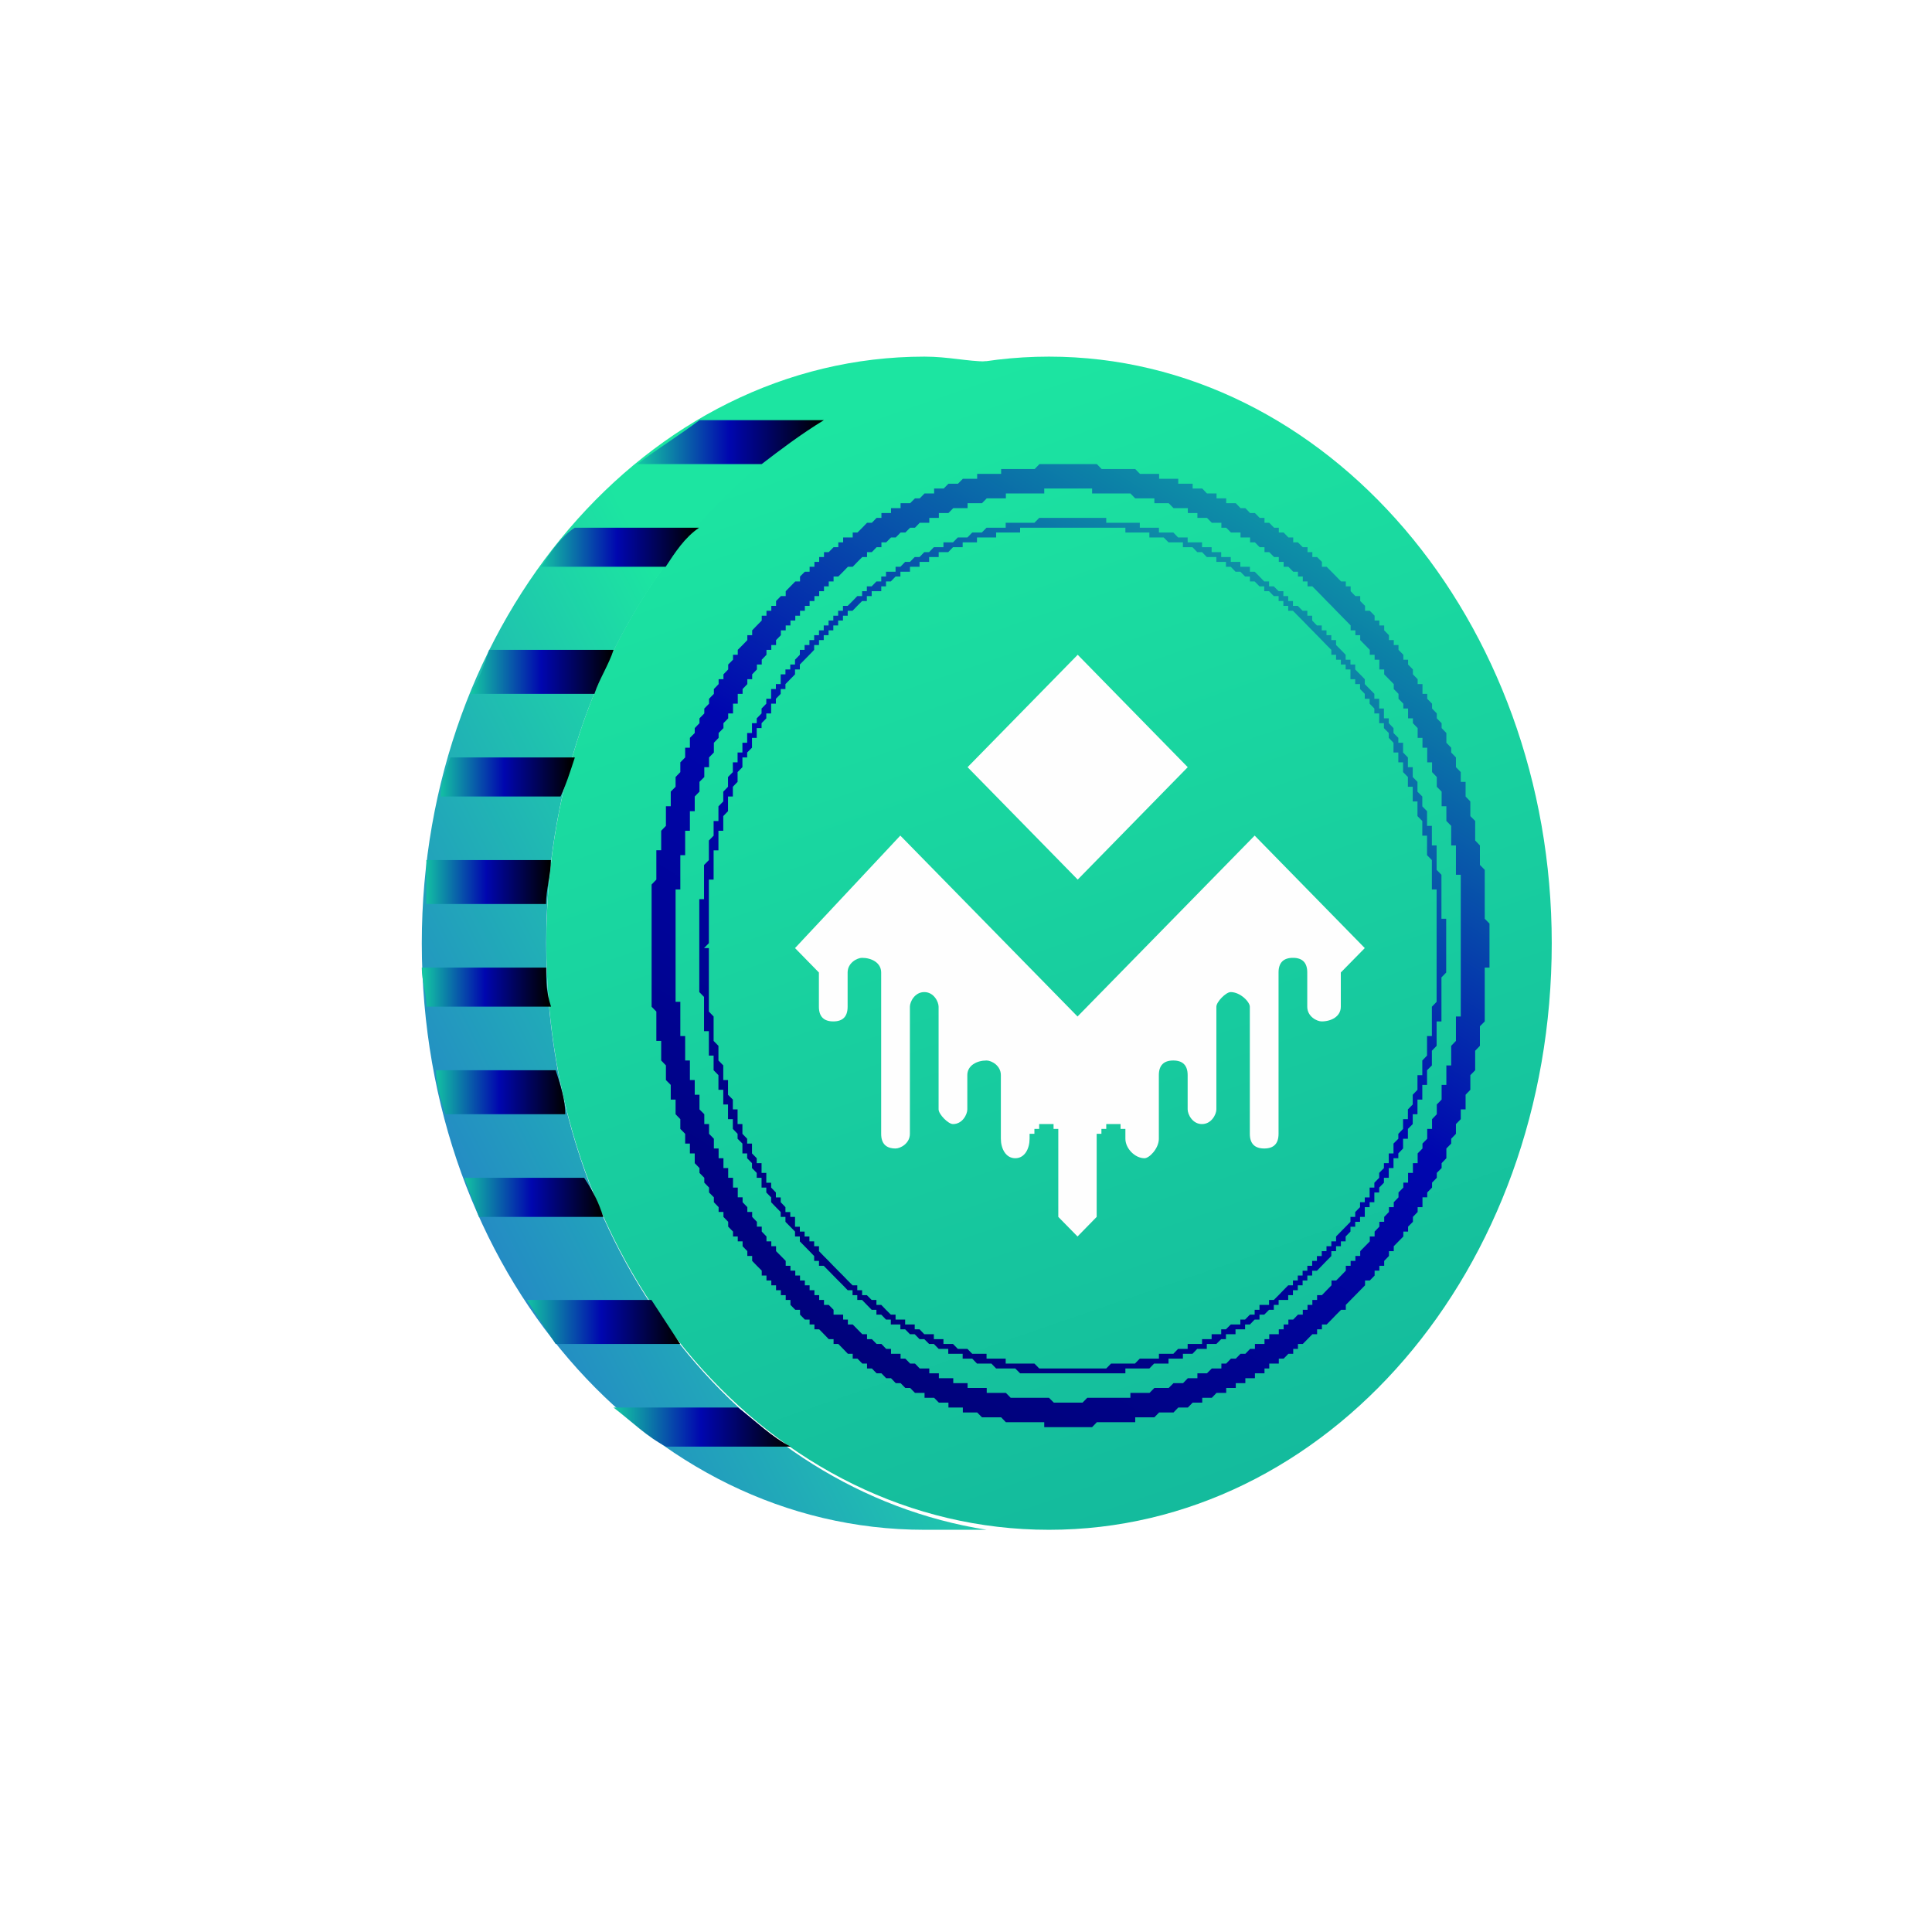 <svg width="22" height="22" viewBox="0 0 22 22" fill="none" xmlns="http://www.w3.org/2000/svg">
<g filter="url(#filter0_d_153_3016)">
<path d="M11.945 13.42C8.783 13.42 6.221 10.47 6.221 6.74C6.221 3.066 8.783 0.061 11.945 0.061C15.108 0.061 17.67 3.066 17.67 6.74C17.67 10.47 15.108 13.42 11.945 13.42Z" fill="url(#paint0_linear_153_3016)"/>
<path d="M6.22 6.74C6.22 3.345 8.401 0.562 11.236 0.116C11.018 0.116 10.8 0.061 10.527 0.061C7.365 0.061 4.803 3.066 4.803 6.74C4.803 10.47 7.365 13.42 10.527 13.42H11.236C8.401 12.974 6.22 10.191 6.22 6.74Z" fill="url(#paint1_linear_153_3016)"/>
<path d="M6.22 7.018H4.803C4.803 7.185 4.857 7.296 4.857 7.463H6.275C6.22 7.296 6.22 7.185 6.22 7.018Z" fill="url(#paint2_linear_153_3016)"/>
<path d="M6.273 5.794H4.855V6.294H6.218C6.218 6.127 6.273 5.961 6.273 5.794Z" fill="url(#paint3_linear_153_3016)"/>
<path d="M6.328 8.187H4.965C4.965 8.354 5.019 8.521 5.074 8.688H6.437C6.437 8.521 6.382 8.354 6.328 8.187Z" fill="url(#paint4_linear_153_3016)"/>
<path d="M6.652 9.412H5.289C5.344 9.579 5.398 9.69 5.453 9.857H6.87C6.816 9.69 6.761 9.579 6.652 9.412Z" fill="url(#paint5_linear_153_3016)"/>
<path d="M6.546 4.625H5.129C5.074 4.792 5.02 4.903 5.02 5.07H6.383C6.437 4.959 6.492 4.792 6.546 4.625Z" fill="url(#paint6_linear_153_3016)"/>
<path d="M6.987 3.4H5.57C5.515 3.567 5.461 3.734 5.352 3.901H6.769C6.824 3.734 6.933 3.567 6.987 3.4Z" fill="url(#paint7_linear_153_3016)"/>
<path d="M7.961 2.009H6.544C6.38 2.12 6.271 2.287 6.162 2.454H7.58C7.689 2.287 7.798 2.12 7.961 2.009Z" fill="url(#paint8_linear_153_3016)"/>
<path d="M9.382 0.784H7.965C7.747 0.951 7.474 1.118 7.256 1.285H8.673C8.891 1.118 9.11 0.951 9.382 0.784Z" fill="url(#paint9_linear_153_3016)"/>
<path d="M7.418 10.803H6L6.327 11.304H7.745L7.418 10.803Z" fill="url(#paint10_linear_153_3016)"/>
<path d="M6.986 12.028C7.204 12.195 7.368 12.362 7.586 12.473H9.004C8.786 12.362 8.622 12.195 8.404 12.028H6.986Z" fill="url(#paint11_linear_153_3016)"/>
<path d="M12.163 12.251H12.436L12.49 12.195H12.927V12.139H13.145L13.199 12.084H13.363L13.417 12.028H13.526L13.581 11.972H13.69V11.917H13.799L13.853 11.861H13.963V11.805H14.072V11.75H14.181V11.694H14.29V11.638H14.399V11.583H14.453V11.527H14.562V11.471H14.617L14.671 11.416H14.726V11.36H14.78V11.304H14.835L14.889 11.249L14.944 11.193H14.998V11.137H15.053V11.082H15.107L15.162 11.026L15.216 10.97L15.271 10.915H15.325V10.859L15.38 10.803L15.434 10.748L15.489 10.692L15.544 10.636V10.581H15.598L15.653 10.525V10.469H15.707V10.414H15.762V10.358L15.816 10.302V10.247H15.871V10.191L15.925 10.136L15.98 10.08V10.024H16.034V9.968L16.089 9.913V9.857L16.143 9.801V9.746H16.198V9.634H16.252V9.579L16.307 9.523V9.467L16.361 9.412V9.356L16.416 9.301V9.245L16.47 9.189V9.078L16.525 9.022V8.967L16.579 8.911V8.8L16.634 8.744V8.633H16.689V8.466L16.743 8.41V8.243L16.798 8.187V7.965L16.852 7.909V7.686L16.907 7.631V7.018H16.961V6.74H16.634V7.575H16.579V7.853L16.525 7.909V8.132H16.47V8.354H16.416V8.521L16.361 8.577V8.688L16.307 8.744V8.855H16.252V8.967L16.198 9.022V9.078L16.143 9.134V9.245H16.089V9.356H16.034V9.467H15.98V9.523L15.925 9.579V9.634L15.871 9.69V9.746H15.816V9.801L15.762 9.857V9.913H15.707V9.968L15.653 10.024V10.08H15.598V10.136L15.544 10.191L15.489 10.247V10.302H15.434V10.358H15.38V10.414H15.325V10.469L15.271 10.525L15.216 10.581H15.162V10.636L15.107 10.692L15.053 10.748H14.998V10.803H14.944V10.859H14.889V10.915H14.835V10.97H14.78L14.726 11.026H14.671V11.082H14.617V11.137H14.562V11.193H14.453V11.249H14.399V11.304H14.29V11.36H14.235L14.181 11.416H14.126L14.072 11.471H14.017L13.963 11.527H13.908V11.583H13.799L13.744 11.638H13.635V11.694H13.526L13.472 11.75H13.363L13.308 11.805H13.145L13.09 11.861H12.872V11.917H12.381L12.327 11.972H12.163V12.251ZM7.42 6.74V7.464L7.474 7.519V7.853H7.529V8.076L7.583 8.132V8.299L7.638 8.354V8.521H7.693V8.688L7.747 8.744V8.855L7.802 8.911V9.022H7.856V9.134H7.911V9.245L7.965 9.301V9.356L8.02 9.412V9.467L8.074 9.523V9.579L8.129 9.634V9.69L8.183 9.746V9.801H8.238V9.857L8.292 9.913V9.968L8.347 10.024V10.08H8.401V10.136H8.456V10.191L8.51 10.247V10.302H8.565V10.358L8.619 10.414L8.674 10.469V10.525H8.728V10.581H8.783V10.636H8.837V10.692H8.892V10.748H8.947V10.803H9.001V10.859L9.056 10.915H9.11V10.97L9.165 11.026H9.219V11.082H9.274V11.137H9.328L9.383 11.193L9.437 11.249H9.492V11.304H9.546L9.601 11.36L9.655 11.416H9.71V11.471H9.764L9.819 11.527H9.873V11.583H9.928L9.982 11.638H10.037L10.091 11.694H10.146L10.2 11.75H10.255L10.309 11.805H10.364L10.419 11.861H10.528V11.917H10.637L10.691 11.972H10.8V12.028H10.964V12.084H11.127L11.182 12.139H11.4L11.454 12.195H11.891V12.251H12.163V11.972H12L11.945 11.917H11.509L11.454 11.861H11.236V11.805H11.018V11.75H10.855V11.694H10.691V11.638H10.582V11.583H10.473L10.419 11.527H10.364L10.309 11.471H10.255V11.416H10.146V11.36H10.091L10.037 11.304H9.982L9.928 11.249H9.873V11.193H9.819L9.764 11.137L9.71 11.082H9.655V11.026H9.601V10.97H9.492V10.915L9.437 10.859H9.383V10.803H9.328V10.748H9.274V10.692H9.219V10.636H9.165V10.581H9.11V10.525H9.056V10.469H9.001V10.414H8.947V10.358L8.892 10.302L8.837 10.247V10.191H8.783V10.136H8.728V10.08L8.674 10.024V9.968H8.619V9.913L8.565 9.857V9.801H8.51V9.746L8.456 9.69V9.634H8.401V9.523H8.347V9.412H8.292V9.301H8.238V9.189H8.183V9.078H8.129V8.967L8.074 8.911V8.8H8.02V8.688L7.965 8.633V8.466H7.911V8.299H7.856V8.076H7.802V7.798H7.747V7.408H7.693V6.74H7.42ZM12.163 1.285H11.836L11.782 1.341H11.4V1.396H11.127V1.452H10.964L10.909 1.508H10.8L10.746 1.563H10.637V1.619H10.528L10.473 1.675H10.419L10.364 1.73H10.255V1.786H10.146V1.842H10.037V1.897H9.982L9.928 1.953H9.873L9.819 2.009L9.764 2.064H9.71V2.12H9.601V2.176H9.546V2.231H9.492L9.437 2.287H9.383V2.343H9.328V2.398H9.274V2.454H9.219V2.51H9.165L9.11 2.565V2.621H9.056L9.001 2.677L8.947 2.732V2.788H8.892L8.837 2.844V2.899H8.783V2.955H8.728V3.011H8.674V3.066L8.619 3.122L8.565 3.178V3.233H8.51V3.289L8.456 3.345L8.401 3.4V3.456H8.347V3.512L8.292 3.567V3.623L8.238 3.679V3.734H8.183V3.79L8.129 3.846V3.901L8.074 3.957V4.013L8.02 4.068V4.124L7.965 4.18V4.235L7.911 4.291V4.347L7.856 4.402V4.514H7.802V4.625L7.747 4.681V4.792L7.693 4.848V4.959L7.638 5.014V5.181H7.583V5.404L7.529 5.46V5.682H7.474V6.016L7.42 6.072V6.74H7.693V6.128H7.747V5.738H7.802V5.46H7.856V5.237H7.911V5.07L7.965 5.014V4.903L8.02 4.848V4.736H8.074V4.625L8.129 4.569V4.458L8.183 4.402V4.347L8.238 4.291V4.235L8.292 4.18V4.124H8.347V4.013H8.401V3.901H8.456V3.846L8.51 3.79V3.734H8.565V3.679L8.619 3.623V3.567H8.674V3.512L8.728 3.456V3.4H8.783V3.345H8.837V3.289L8.892 3.233V3.178H8.947V3.122H9.001V3.066H9.056V3.011H9.11V2.955H9.165V2.899H9.219V2.844H9.274V2.788H9.328V2.732H9.383V2.677H9.437V2.621H9.492V2.565H9.546L9.601 2.51L9.655 2.454H9.71L9.764 2.398L9.819 2.343H9.873V2.287H9.928L9.982 2.231H10.037V2.176H10.091L10.146 2.12H10.2L10.255 2.064H10.309L10.364 2.009H10.419L10.473 1.953H10.582V1.897H10.691V1.842H10.8L10.855 1.786H11.018V1.73H11.182L11.236 1.675H11.454V1.619H11.891V1.563H12.163V1.285ZM16.961 6.74V6.517L16.907 6.462V5.905L16.852 5.849V5.627L16.798 5.571V5.348L16.743 5.293V5.126L16.689 5.07V4.903H16.634V4.792L16.579 4.736V4.625L16.525 4.569V4.514L16.47 4.458V4.347L16.416 4.291V4.235L16.361 4.18V4.124L16.307 4.068V4.013L16.252 3.957V3.901H16.198V3.79H16.143V3.734L16.089 3.679V3.623L16.034 3.567V3.512H15.98V3.456L15.925 3.4V3.345H15.871V3.289H15.816V3.233L15.762 3.178V3.122H15.707V3.066H15.653V3.011L15.598 2.955H15.544V2.899L15.489 2.844V2.788H15.434L15.38 2.732V2.677H15.325V2.621H15.271L15.216 2.565L15.162 2.51L15.107 2.454H15.053V2.398L14.998 2.343H14.944V2.287H14.889V2.231H14.835L14.78 2.176H14.726V2.12H14.671L14.617 2.064H14.562V2.009H14.508L14.453 1.953H14.399V1.897H14.344L14.29 1.842H14.235L14.181 1.786H14.126L14.072 1.73H13.963V1.675H13.853V1.619H13.744L13.69 1.563H13.581V1.508H13.417V1.452H13.199V1.396H12.981L12.927 1.341H12.545L12.49 1.285H12.163V1.563H12.436V1.619H12.872L12.927 1.675H13.145V1.73H13.308L13.363 1.786H13.526V1.842H13.635V1.897H13.744L13.799 1.953H13.908V2.009H13.963L14.017 2.064H14.126V2.12H14.235V2.176H14.29L14.344 2.231H14.399V2.287H14.453L14.508 2.343H14.562V2.398H14.617V2.454H14.671L14.726 2.51H14.78V2.565H14.835V2.621H14.889V2.677H14.944L14.998 2.732L15.053 2.788L15.107 2.844L15.162 2.899L15.216 2.955L15.271 3.011L15.325 3.066L15.38 3.122V3.178H15.434V3.233H15.489V3.289L15.544 3.345L15.598 3.4V3.456H15.653V3.512H15.707V3.623H15.762V3.679L15.816 3.734L15.871 3.79V3.846L15.925 3.901V3.957L15.98 4.013V4.068H16.034V4.18H16.089V4.235L16.143 4.291V4.402H16.198V4.514H16.252V4.681H16.307V4.792L16.361 4.848V4.959L16.416 5.014V5.181H16.47V5.348L16.525 5.404V5.627H16.579V5.961H16.634V6.74H16.961Z" fill="url(#paint12_linear_153_3016)"/>
<path d="M12.216 11.638H12.815V11.583H13.088L13.142 11.527H13.306V11.471H13.47V11.416H13.579L13.633 11.36H13.742V11.304H13.851L13.906 11.249H13.96V11.193H14.069V11.137H14.178V11.082H14.233L14.287 11.026H14.342V10.97H14.396L14.451 10.915H14.505V10.859H14.56V10.803H14.669V10.748H14.723V10.692H14.778V10.636H14.833V10.581H14.887V10.525H14.942V10.47H14.996L15.051 10.414L15.105 10.358L15.16 10.303V10.247H15.214V10.191H15.269V10.136H15.323V10.08L15.378 10.024V9.969H15.432V9.913H15.487V9.857H15.541V9.746H15.596V9.69H15.65V9.579H15.705V9.523L15.759 9.468V9.412H15.814V9.301H15.868V9.189H15.923V9.134L15.977 9.078V8.967H16.032V8.855L16.087 8.8V8.688H16.141V8.521H16.196V8.354H16.25V8.187L16.305 8.132V7.965L16.359 7.909V7.631H16.414V7.13L16.468 7.074V6.796H16.359V7.408L16.305 7.464V7.798H16.25V8.02L16.196 8.076V8.243H16.141V8.41L16.087 8.466V8.577L16.032 8.633V8.744H15.977V8.855L15.923 8.911V8.967L15.868 9.022V9.134H15.814V9.245H15.759V9.301L15.705 9.356V9.412L15.65 9.468V9.523H15.596V9.635H15.541V9.69H15.487V9.746L15.432 9.802V9.857H15.378V9.913L15.323 9.969L15.269 10.024L15.214 10.08V10.136H15.16V10.191H15.105V10.247H15.051V10.303H14.996V10.358H14.942V10.414H14.887V10.47H14.833V10.525H14.778V10.581H14.723V10.636H14.669L14.614 10.692L14.56 10.748L14.505 10.803H14.451V10.859H14.342V10.915H14.287V10.97H14.233L14.178 11.026H14.124V11.082H14.015L13.96 11.137H13.906V11.193H13.797V11.249H13.688V11.304H13.524V11.36H13.415L13.361 11.416H13.197V11.471H12.979L12.924 11.527H12.652L12.597 11.583H12.216V11.638ZM7.963 6.796V7.297L8.017 7.352V7.742H8.072V8.02H8.126V8.187L8.181 8.243V8.41H8.236V8.577H8.29V8.744H8.345V8.855L8.399 8.911V8.967L8.454 9.022V9.134H8.508V9.189L8.563 9.245V9.301L8.617 9.356V9.412H8.672V9.523H8.726V9.579L8.781 9.635V9.69L8.835 9.746L8.89 9.802V9.857H8.944V9.913L8.999 9.969L9.053 10.024V10.08H9.108V10.136L9.162 10.191L9.217 10.247L9.271 10.303V10.358H9.326V10.414H9.38L9.435 10.47L9.489 10.525L9.544 10.581L9.599 10.636L9.653 10.692H9.708V10.748H9.762V10.803H9.817L9.871 10.859L9.926 10.915H9.98V10.97H10.035L10.089 11.026H10.144V11.082H10.253V11.137H10.307L10.362 11.193H10.416L10.471 11.249H10.525L10.58 11.304H10.634L10.689 11.36H10.798V11.416H10.962V11.471H11.071L11.125 11.527H11.289L11.343 11.583H11.561L11.616 11.638H12.216V11.583H11.834L11.779 11.527H11.452V11.471H11.234V11.416H11.071L11.016 11.36H10.907L10.852 11.304H10.743V11.249H10.634V11.193H10.525L10.471 11.137H10.416V11.082H10.307V11.026H10.198V10.97H10.144L10.089 10.915L10.035 10.859H9.98V10.803H9.926L9.871 10.748H9.817V10.692H9.762V10.636H9.708L9.653 10.581L9.599 10.525L9.544 10.47L9.489 10.414L9.435 10.358L9.38 10.303L9.326 10.247V10.191H9.271V10.136H9.217V10.08H9.162V10.024H9.108V9.969H9.053V9.857H8.999V9.802H8.944V9.746L8.89 9.69V9.635H8.835V9.579L8.781 9.523V9.468H8.726V9.356H8.672V9.245H8.617V9.189L8.563 9.134V9.022H8.508V8.967L8.454 8.911V8.8H8.399V8.633H8.345V8.521L8.29 8.466V8.299H8.236V8.132L8.181 8.076V7.909L8.126 7.853V7.575L8.072 7.519V6.796H7.963ZM12.216 1.897H11.834L11.779 1.953H11.452V2.009H11.234L11.18 2.064H11.071L11.016 2.12H10.907L10.852 2.176H10.743V2.231H10.634L10.58 2.287H10.525L10.471 2.343H10.416L10.362 2.398H10.307L10.253 2.454H10.198V2.51H10.089V2.565H10.035V2.621H9.98L9.926 2.677H9.871V2.732H9.817V2.788H9.762L9.708 2.844L9.653 2.899H9.599V2.955H9.544V3.011H9.489V3.066H9.435V3.122H9.38V3.178H9.326V3.233H9.271V3.289H9.217V3.345H9.162V3.4H9.108V3.456L9.053 3.512V3.567H8.999V3.623H8.944V3.679H8.89V3.79H8.835V3.846H8.781V3.957H8.726V4.013L8.672 4.068V4.124L8.617 4.18V4.235H8.563V4.347H8.508V4.458H8.454V4.569H8.399V4.681H8.345V4.792L8.29 4.848V4.959L8.236 5.015V5.126L8.181 5.182V5.349H8.126V5.516L8.072 5.571V5.794L8.017 5.85V6.239H7.963V6.796H8.017L8.072 6.74V6.016H8.126V5.683H8.181V5.46H8.236V5.293L8.29 5.237V5.07H8.345V4.959L8.399 4.903V4.792L8.454 4.736V4.625H8.508V4.569L8.563 4.514V4.402H8.617V4.291H8.672V4.235L8.726 4.18V4.124H8.781V4.013H8.835V3.957L8.89 3.901V3.846H8.944V3.79L8.999 3.734L9.053 3.679V3.623H9.108V3.567L9.162 3.512L9.217 3.456L9.271 3.4V3.345H9.326V3.289H9.38V3.233H9.435V3.178H9.489V3.122H9.544V3.066H9.599V3.011H9.653V2.955H9.708L9.762 2.899L9.817 2.844H9.871V2.788H9.926V2.732H10.035V2.677H10.089V2.621H10.144L10.198 2.565H10.253V2.51H10.362V2.454H10.471V2.398H10.58V2.343H10.689V2.287H10.798L10.852 2.231H10.962V2.176H11.125V2.12H11.343V2.064H11.616V2.009H12.216V1.897ZM16.468 6.796V6.462H16.414V5.961L16.359 5.905V5.627H16.305V5.404H16.25V5.237L16.196 5.182V5.07L16.141 5.015V4.903L16.087 4.848V4.736H16.032V4.625L15.977 4.569V4.458H15.923V4.402L15.868 4.347V4.291L15.814 4.235V4.18H15.759V4.068H15.705V3.957H15.65V3.901L15.596 3.846L15.541 3.79V3.734L15.487 3.679L15.432 3.623V3.567H15.378V3.512H15.323V3.456L15.269 3.4L15.214 3.345V3.289H15.16V3.233H15.105V3.178H15.051V3.122H14.996L14.942 3.066V3.011H14.887V2.955H14.833L14.778 2.899H14.723V2.844H14.669V2.788H14.614V2.732H14.56L14.505 2.677H14.451V2.621H14.396L14.342 2.565L14.287 2.51H14.233V2.454H14.124V2.398H14.015V2.343H13.906V2.287H13.797V2.231H13.688V2.176H13.524V2.12H13.415L13.361 2.064H13.197V2.009H12.979V1.953H12.597V1.897H12.216V2.009H12.815V2.064H13.088V2.12H13.251L13.306 2.176H13.47V2.231H13.579L13.633 2.287H13.688L13.742 2.343H13.851V2.398H13.96V2.454H14.015L14.069 2.51H14.124L14.178 2.565H14.233V2.621H14.287L14.342 2.677H14.396V2.732H14.451L14.505 2.788H14.56V2.844H14.614V2.899H14.669V2.955H14.723L14.778 3.011L14.833 3.066L14.887 3.122L14.942 3.178L14.996 3.233L15.051 3.289L15.105 3.345L15.16 3.4V3.456H15.214V3.512H15.269V3.567H15.323V3.623H15.378V3.734H15.432V3.79H15.487V3.846L15.541 3.901V3.957H15.596V4.013L15.65 4.068V4.124H15.705V4.235H15.759V4.291L15.814 4.347V4.402L15.868 4.458V4.569H15.923V4.681H15.977V4.792L16.032 4.848V4.959H16.087V5.126H16.141V5.293L16.196 5.349V5.516H16.25V5.738L16.305 5.794V6.128H16.359V6.796H16.468Z" fill="url(#paint13_linear_153_3016)"/>
<path fill-rule="evenodd" clip-rule="evenodd" d="M11.724 8.967C11.724 9.078 11.67 9.189 11.561 9.189C11.452 9.189 11.397 9.078 11.397 8.967V8.243C11.397 8.132 11.288 8.076 11.234 8.076C11.124 8.076 11.015 8.132 11.015 8.243V8.633C11.015 8.688 10.961 8.8 10.852 8.8C10.797 8.8 10.688 8.688 10.688 8.633V7.464C10.688 7.408 10.634 7.297 10.525 7.297C10.416 7.297 10.361 7.408 10.361 7.464V8.911C10.361 9.022 10.252 9.078 10.198 9.078C10.089 9.078 10.034 9.022 10.034 8.911V7.074C10.034 6.963 9.925 6.907 9.816 6.907C9.762 6.907 9.652 6.963 9.652 7.074V7.464C9.652 7.575 9.598 7.631 9.489 7.631C9.38 7.631 9.325 7.575 9.325 7.464V7.074L9.053 6.796L10.252 5.515L12.27 7.575L14.287 5.515L15.541 6.796L15.268 7.074V7.464C15.268 7.575 15.159 7.631 15.05 7.631C14.995 7.631 14.886 7.575 14.886 7.464V7.074C14.886 6.963 14.832 6.907 14.723 6.907C14.614 6.907 14.559 6.963 14.559 7.074V8.911C14.559 9.022 14.505 9.078 14.396 9.078C14.287 9.078 14.232 9.022 14.232 8.911V7.464C14.232 7.408 14.123 7.297 14.014 7.297C13.96 7.297 13.851 7.408 13.851 7.464V8.633C13.851 8.688 13.796 8.8 13.687 8.8C13.578 8.8 13.524 8.688 13.524 8.633V8.243C13.524 8.132 13.469 8.076 13.36 8.076C13.251 8.076 13.196 8.132 13.196 8.243V8.967C13.196 9.078 13.087 9.189 13.033 9.189C12.924 9.189 12.815 9.078 12.815 8.967V8.855H12.76V8.8H12.597V8.855H12.542V8.911H12.488V9.857L12.27 10.08L12.051 9.857V8.855H11.997V8.8H11.833V8.855H11.779V8.911H11.724V8.967Z" fill="#FEFEFE"/>
<path fill-rule="evenodd" clip-rule="evenodd" d="M12.272 3.456L13.525 4.736L12.272 6.016L11.018 4.736L12.272 3.456Z" fill="#FEFEFE"/>
</g>
<defs>
<filter id="filter0_d_153_3016" x="0.803" y="0.061" width="20.867" height="21.359" filterUnits="userSpaceOnUse" color-interpolation-filters="sRGB">
<feFlood flood-opacity="0" result="BackgroundImageFix"/>
<feColorMatrix in="SourceAlpha" type="matrix" values="0 0 0 0 0 0 0 0 0 0 0 0 0 0 0 0 0 0 127 0" result="hardAlpha"/>
<feOffset dy="4"/>
<feGaussianBlur stdDeviation="2"/>
<feComposite in2="hardAlpha" operator="out"/>
<feColorMatrix type="matrix" values="0 0 0 0 0 0 0 0 0 0 0 0 0 0 0 0 0 0 0.25 0"/>
<feBlend mode="normal" in2="BackgroundImageFix" result="effect1_dropShadow_153_3016"/>
<feBlend mode="normal" in="SourceGraphic" in2="effect1_dropShadow_153_3016" result="shape"/>
</filter>
<linearGradient id="paint0_linear_153_3016" x1="9.922" y1="0.636" x2="14.544" y2="14.022" gradientUnits="userSpaceOnUse">
<stop stop-color="#1CE5A1"/>
<stop offset="0.49" stop-color="#18CE9F"/>
<stop offset="1" stop-color="#13B79C"/>
</linearGradient>
<linearGradient id="paint1_linear_153_3016" x1="9.93" y1="5.768" x2="1.363" y2="10.082" gradientUnits="userSpaceOnUse">
<stop stop-color="#1CE5A1"/>
<stop offset="0.078" stop-color="#1CE5A1"/>
<stop offset="0.961" stop-color="#2951DB"/>
<stop offset="0.969" stop-color="#2951DB"/>
<stop offset="0.988" stop-color="#2951DB"/>
<stop offset="1" stop-color="#2951DB"/>
</linearGradient>
<linearGradient id="paint2_linear_153_3016" x1="4.821" y1="7.24" x2="6.252" y2="7.24" gradientUnits="userSpaceOnUse">
<stop stop-color="#13C6A3"/>
<stop offset="0.49" stop-color="#0006AF"/>
<stop offset="0.988"/>
<stop offset="1"/>
</linearGradient>
<linearGradient id="paint3_linear_153_3016" x1="4.829" y1="6.046" x2="6.275" y2="6.046" gradientUnits="userSpaceOnUse">
<stop stop-color="#13C6A3"/>
<stop offset="0.49" stop-color="#0006AF"/>
<stop offset="0.988"/>
<stop offset="1"/>
</linearGradient>
<linearGradient id="paint4_linear_153_3016" x1="4.947" y1="8.434" x2="6.455" y2="8.434" gradientUnits="userSpaceOnUse">
<stop stop-color="#13C6A3"/>
<stop offset="0.49" stop-color="#0006AF"/>
<stop offset="0.988"/>
<stop offset="1"/>
</linearGradient>
<linearGradient id="paint5_linear_153_3016" x1="5.271" y1="9.627" x2="6.87" y2="9.627" gradientUnits="userSpaceOnUse">
<stop stop-color="#13C6A3"/>
<stop offset="0.49" stop-color="#0006AF"/>
<stop offset="0.988"/>
<stop offset="1"/>
</linearGradient>
<linearGradient id="paint6_linear_153_3016" x1="4.994" y1="4.853" x2="6.519" y2="4.853" gradientUnits="userSpaceOnUse">
<stop stop-color="#13C6A3"/>
<stop offset="0.49" stop-color="#0006AF"/>
<stop offset="0.988"/>
<stop offset="1"/>
</linearGradient>
<linearGradient id="paint7_linear_153_3016" x1="5.371" y1="3.66" x2="6.99" y2="3.66" gradientUnits="userSpaceOnUse">
<stop stop-color="#13C6A3"/>
<stop offset="0.49" stop-color="#0006AF"/>
<stop offset="0.988"/>
<stop offset="1"/>
</linearGradient>
<linearGradient id="paint8_linear_153_3016" x1="6.153" y1="2.228" x2="7.937" y2="2.228" gradientUnits="userSpaceOnUse">
<stop stop-color="#13C6A3"/>
<stop offset="0.49" stop-color="#0006AF"/>
<stop offset="0.988"/>
<stop offset="1"/>
</linearGradient>
<linearGradient id="paint9_linear_153_3016" x1="7.277" y1="1.034" x2="9.37" y2="1.034" gradientUnits="userSpaceOnUse">
<stop stop-color="#13C6A3"/>
<stop offset="0.49" stop-color="#0006AF"/>
<stop offset="0.988"/>
<stop offset="1"/>
</linearGradient>
<linearGradient id="paint10_linear_153_3016" x1="5.992" y1="11.059" x2="7.74" y2="11.059" gradientUnits="userSpaceOnUse">
<stop stop-color="#13C6A3"/>
<stop offset="0.49" stop-color="#0006AF"/>
<stop offset="0.988"/>
<stop offset="1"/>
</linearGradient>
<linearGradient id="paint11_linear_153_3016" x1="7.005" y1="12.253" x2="9.003" y2="12.253" gradientUnits="userSpaceOnUse">
<stop stop-color="#13C6A3"/>
<stop offset="0.49" stop-color="#0006AF"/>
<stop offset="0.988"/>
<stop offset="1"/>
</linearGradient>
<linearGradient id="paint12_linear_153_3016" x1="15.903" y1="0.487" x2="8.215" y2="12.901" gradientUnits="userSpaceOnUse">
<stop stop-color="#13C6A3"/>
<stop offset="0.49" stop-color="#0006AF"/>
<stop offset="0.988" stop-color="#000069"/>
<stop offset="1" stop-color="#000069"/>
</linearGradient>
<linearGradient id="paint13_linear_153_3016" x1="15.534" y1="1.183" x2="8.677" y2="12.256" gradientUnits="userSpaceOnUse">
<stop stop-color="#13C6A3"/>
<stop offset="0.49" stop-color="#0006AF"/>
<stop offset="0.988" stop-color="#000069"/>
<stop offset="1" stop-color="#000069"/>
</linearGradient>
</defs>
</svg>

